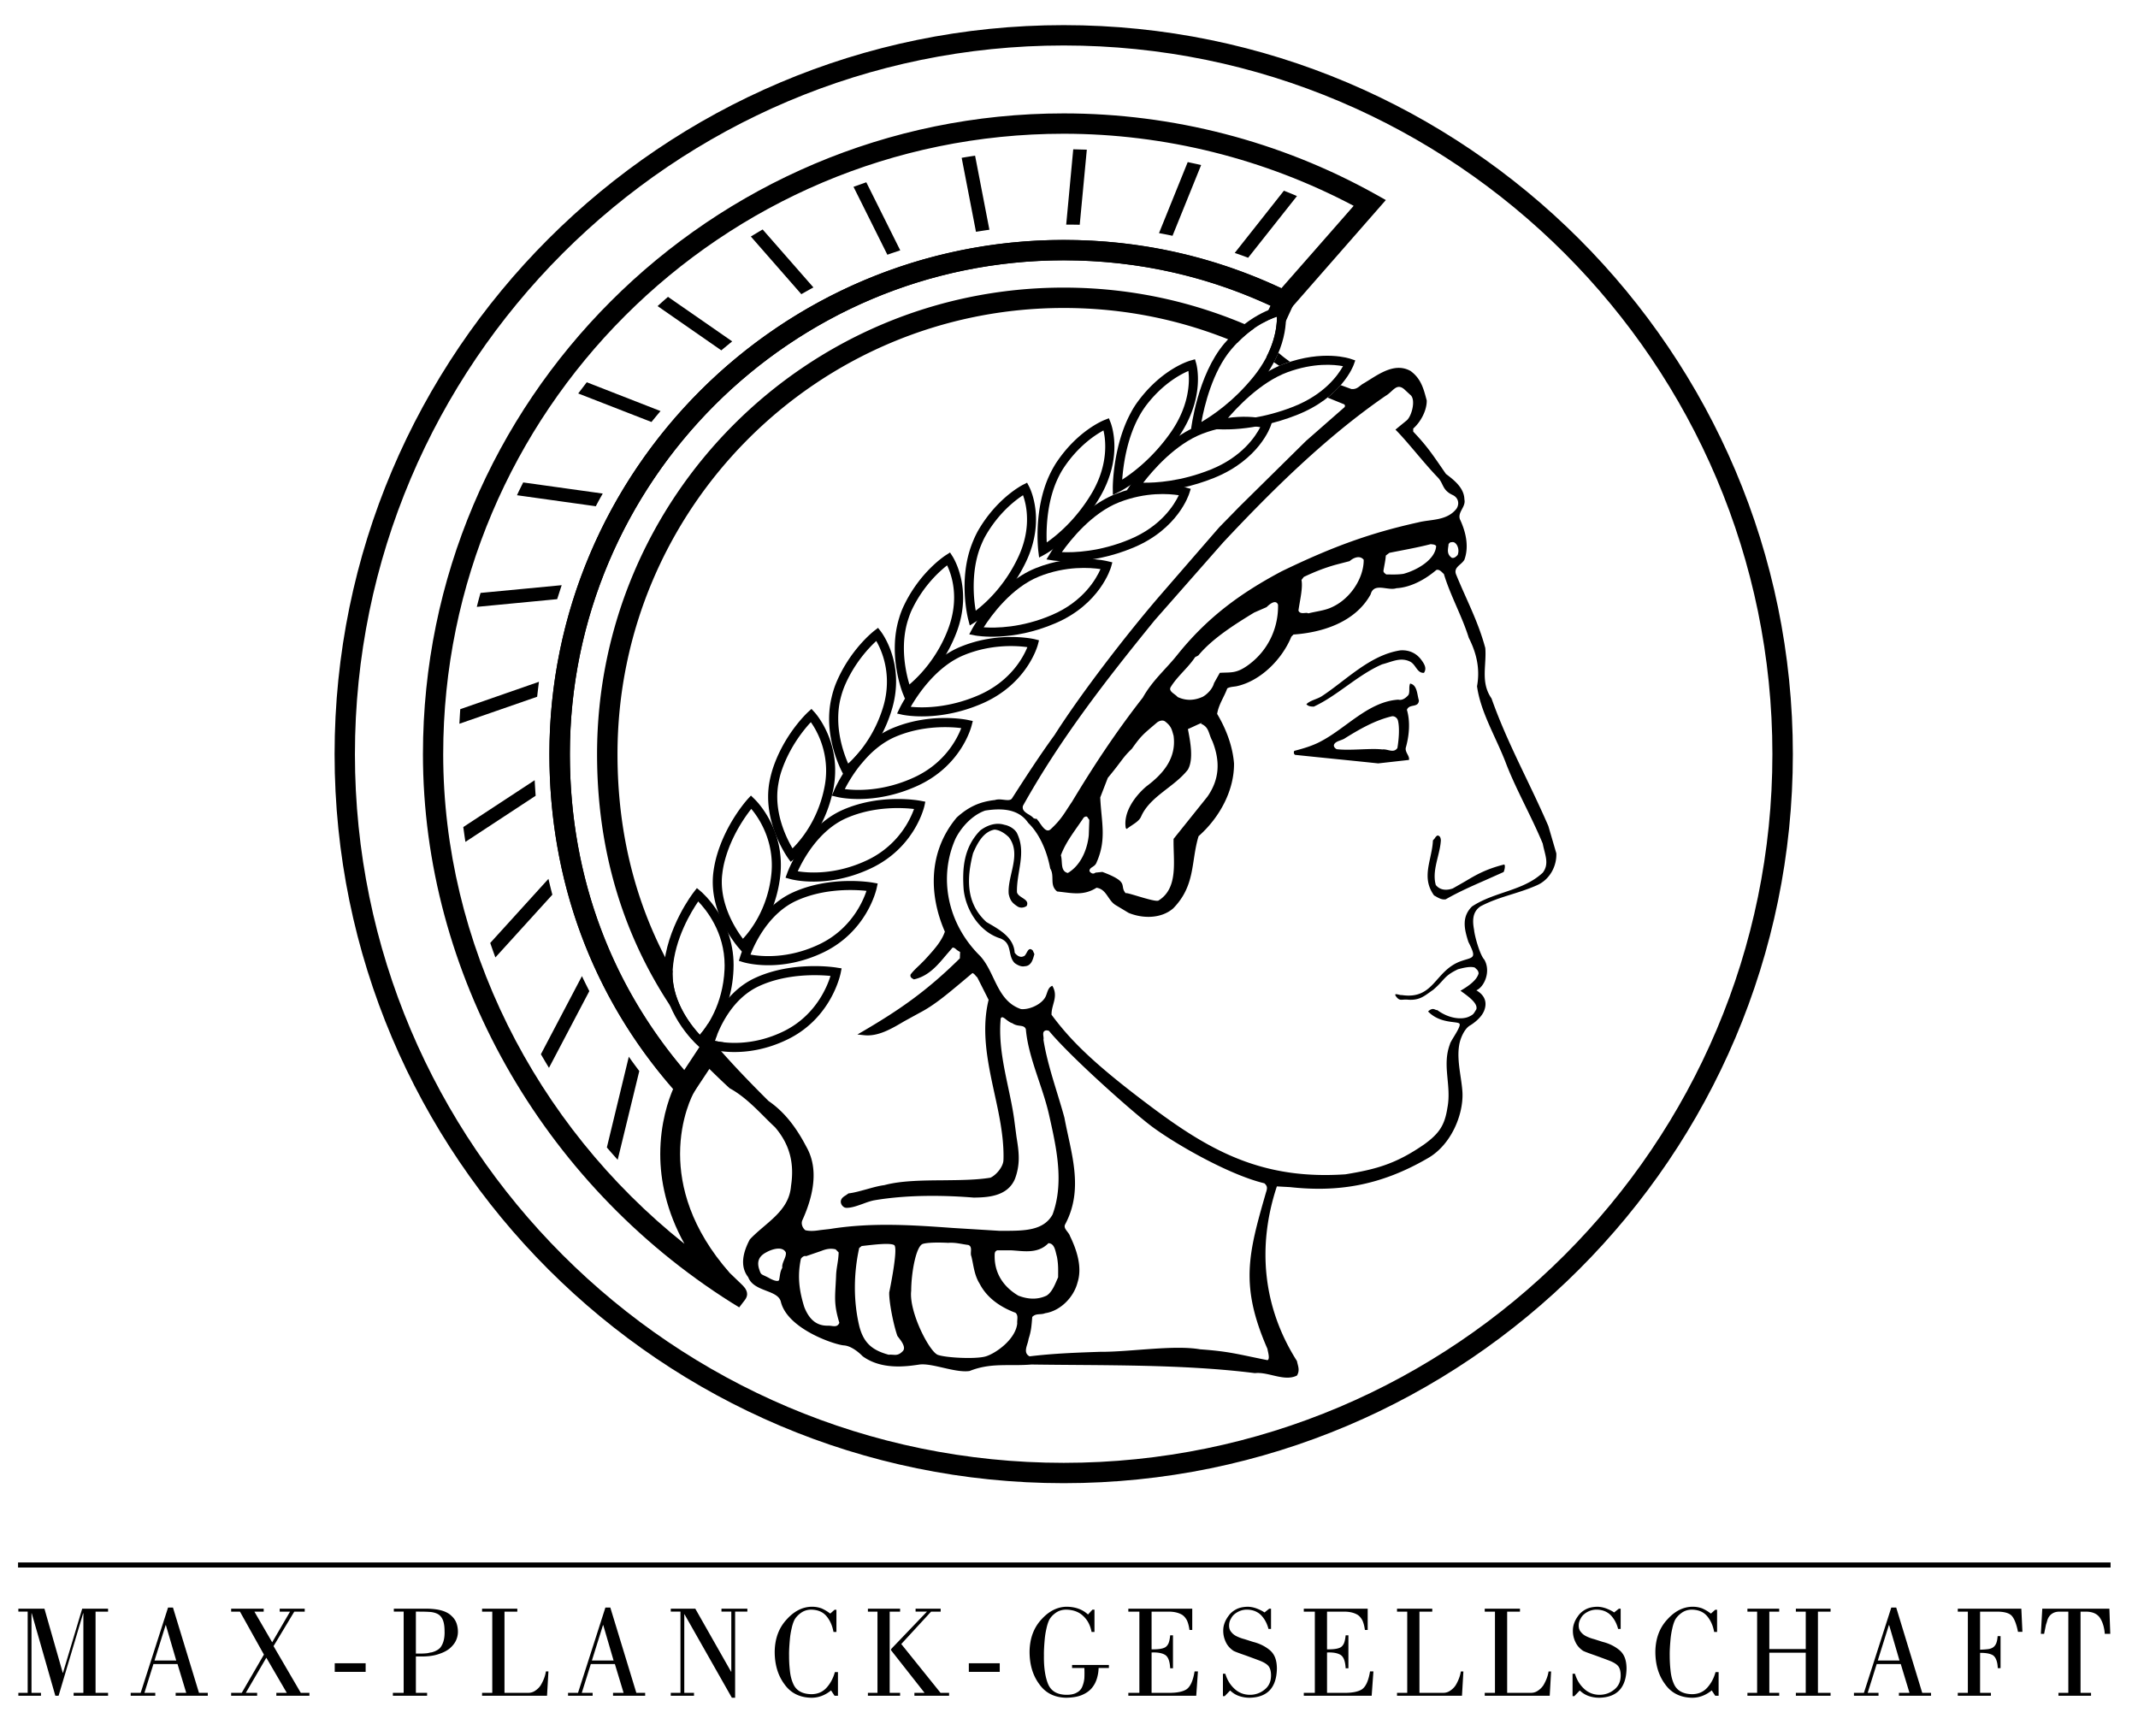 <svg xmlns="http://www.w3.org/2000/svg" width="351" height="285">
  <g fill-rule="evenodd">
    <path d="M58.27 123.815c0-64.15 52.2-116.348 116.364-116.348 64.15 0 116.344 52.199 116.344 116.348 0 64.165-52.195 116.35-116.344 116.35-64.165 0-116.365-52.185-116.365-116.35zm-3.34 0c0 66.003 53.701 119.689 119.704 119.689 66.002 0 119.703-53.686 119.703-119.689 0-66.002-53.701-119.689-119.703-119.689-66.003 0-119.704 53.687-119.704 119.69z"/>
    <path d="M253.273 143.282c-3.268 3.033-7.883 3.079-11.618 5.544-1.707 1.707-1.281 3.665-.582 5.824 1.385 2.726.858 2.451-1.065 3.094-4.51 1.5-4.464 6.437-9.896 5.618-.306.086-1.573-.554-.815.365.584.685.815.277 1.969.408 1.928.1 2.657-.703 4.012-1.622 1.928-1.632 1.693-2.245 4.088-3.384.567-.146 1.968-.552 2.756-.276.526.482.542.496.628.933-.306 1.326-2.23 2.422-2.978 2.874 1.024.747 2.922 2.002 2.6 3.05-.44.7-.411.82-1.17 1.181-1.078.527-3.223.438-5.252-1.064-.306.101-.642-.582-1.5.236 1.968 2.028 4.725 1.572 5.136 1.983.422.407-1.475 2.858-1.547 3.385-1.33 3.518.292 6.757-.411 10.418-.437 2.847-1.3 4.203-3.791 6.015-4.599 3.18-7.824 4.099-12.96 4.932-13.512.918-22.036-3.722-31.753-10.99-9.735-7.268-13.457-11.118-16.49-15.206-.045-1.677 1.18-2.948.131-4.755-.878.307-.789 1.457-1.315 2.114-.759 1.064-2.552 1.838-3.837 1.708-3.997-1.357-4.217-6.055-6.727-8.742-5.355-5.282-6.86-12.9-3.998-19.276 1.006-1.97 2.817-3.867 4.845-4.569 2.496-.393 5.443-.393 7.076 2.029 1.927 1.841 3.123 4.83 3.605 7.47.788 1.271-.175 2.731 1.14 3.782 2.29.22 4.258.788 6.462-.613 1.636.22 1.854 2.029 3.093 2.817l2.189 1.314c2.335.96 5.342.96 7.31-.747 3.696-3.777 2.892-7.672 4.163-11.849 3.53-3.12 5.865-7.587 5.82-11.952-.216-2.68-1.18-5.457-2.772-8.128.262-1.587 1.154-2.772 1.662-4.188.452-.261 1.024-.261 1.505-.347 3.924-.833 7.488-4.393 9.018-8.144l.352-.352c4.494-.305 10.082-1.897 12.665-6.592.54-2.029 2.816-.527 4.231-1.01 2.38-.13 4.755-1.46 6.553-2.991.522-.175.92.395 1.24.658 1.05 3.514 2.977 6.902 4.087 10.478 1.356 2.671 1.852 5.222 1.356 7.953.569 4.174 2.963 8.099 4.625 12.316 1.666 4.45 4.263 8.929 6.16 13.512.347 1.839 1.135 3.3 0 4.786zm.92-7.676c-3.169-7.311-6.728-13.584-9.325-20.939-1.852-2.642-.788-5.443-1.024-8.275-1.18-4.393-3.034-7.778-4.785-12.055-.497-1.226.874-1.573 1.356-2.451.788-2.159.236-4.58-.743-6.653-.392-1.185 1.02-2.014.743-3.24-.041-1.897-1.707-3.182-3.033-4.187-1.988-2.862-2.907-4.363-5.372-6.948v-.497c1.24-1.094 2.249-2.989 2.22-4.61-.498-1.838-.89-3.56-2.658-4.846-2.817-1.575-5.674.89-7.908 2.16-.627.437-.933.879-1.812.804-.567-.206-1.15-.422-1.763-.642a16.276 16.276 0 0 1-2.145 2.043l2.728 1.11c.089.074.13.13.13.234 0 .04-.03.131-.03.202-.186.16-6.33 5.547-6.33 5.547-.016.012-11.063 10.913-11.063 10.913 0 .014-3.153 3.228-3.153 3.228-.025.014-9.833 11.322-9.833 11.322-5.136 5.955-12.727 15.716-17.277 22.866-2.38 3.268-4.745 6.904-6.949 10.348-.231.378-.683.347-1.4.262-.481-.06-.99-.101-1.43.044h.014l-.1.027c.03-.011.059-.011.086-.027-2.497.277-4.32 1.11-6.258 2.858-2.51 2.978-3.781 6.568-3.781 10.45 0 2.671.598 5.486 1.823 8.303-.511 1.518-1.692 2.848-2.756 4.028l-.6.657-.757.758c-.482.453-1.054.991-1.446 1.502l-.044.046-.03.07c-.042.161-.071.467.426.702l.115.072.132-.027c2.32-.556 3.78-2.308 5.195-4 0 0 .89-1.02 1.02-1.182.22-.03.397.086.687.352.161.131.348.247.554.347v.12s-.03.758-.03.933c-5.499 5.43-9.982 8.492-15.847 11.937l-.979.567 1.14.12c2.279.232 4.453-1.054 6.553-2.294l2.524-1.386c2.32-1.195 4.479-3.018 6.582-4.77 0 0 1.88-1.577 2.084-1.752.207.045.423.29.584.497 0 0 .134.13.22.22.03.057 1.752 3.47 1.854 3.675-.393 1.607-.554 3.225-.554 4.846 0 3.516.758 7.034 1.502 10.464.743 3.384 1.501 6.87 1.501 10.3 0 .234 0 .452-.014.672 0 1.065-1.15 2.465-2.129 2.917-2.19.366-4.861.397-7.662.426-3.455.026-7.03.055-9.777.8-.873.104-1.897.395-2.887.672-.964.26-1.972.556-2.907.673l-.086.014-.116.086-.336.236c-.306.186-.702.436-.788.888 0 .045-.015.086-.015.131 0 .248.115.557.321.743a.833.833 0 0 0 .673.281c.828 0 1.763-.352 2.667-.672.628-.236 1.285-.467 1.883-.572 5.738-.976 12.01-.785 16.273-.437 2.1-.03 5.543-.1 6.784-3.092a9.584 9.584 0 0 0 .613-3.416c0-1.194-.188-2.334-.377-3.514l-.381-2.907c-.248-1.764-.629-3.53-.992-5.253-.642-3.019-1.299-6.142-1.299-9.309 0-.642.03-1.286.087-1.928.059-.087.13-.175.22-.187.175-.03.497.232.758.438.29.216.597.452.933.538.381.275.804.366 1.196.41.556.071.849.146 1.024.569.231 2.771 1.196 5.647 2.129 8.434.642 1.91 1.3 3.882 1.722 5.82.759 3.375 1.517 6.803 1.517 10.189 0 2.013-.261 4.011-.976 5.97-1.46 2.68-4.683 2.68-7.777 2.696h-.934l-7.62-.467c-6.524-.468-13.277-.95-20.197.16.046 0-1.546.176-1.546.176-.858.131-1.661.235-2.526.03-.32-.262-.581-.702-.581-1.184 0-.147.03-.292.089-.438 1.24-2.726 1.853-5.193 1.853-7.381 0-1.768-.41-3.343-1.214-4.744-1.793-3.43-3.763-5.806-6.187-7.472-2.978-2.962-5.513-5.604-7.777-8.17-1.311-.16-2.115-.426-2.22-.453l-.29-.104-1.312 1.636c1.707 1.618 3.299 3.255 5.223 5.007 2.947 1.587 5.327 4.449 7.44 6.392 2.556 2.973 3.17 6.14 2.627 9.671-.332 4.177-4.158 5.984-6.753 8.742-1.065 1.983-1.723 4.363-.277 6.2.933 2.47 4.887 2.03 5.368 4.057 1.094 4.47 8.843 7.05 10.362 7.152 1.503.104 3.064 1.781 3.064 1.781 3.078 2.248 7.12 1.692 9.25 1.371 2.117-.321 5.913 1.401 8.305 1.05 3.545-1.417 6.466-.759 10.157-1.065 11.614.175 24.809-.086 36.684 1.416 2.204-.261 4.83 1.446 6.903.395.538-.892.132-1.636 0-2.379-5.677-8.931-6.521-18.955-3.298-28.674l2.13.115c7.721.847 14.726-.16 22.548-4.684 3.908-2.16 5.966-7.193 5.79-10.857-.13-2.365-.949-5.166-.552-7.674.145-1.123.874-2.83 1.852-3.357.393-.232 1.839-1.212 2.29-2.467.745-2.027-.844-2.991-1.311-3.268 1.255-.511 2.45-3.049 1.312-5.035-.73-.774-1.592-3.867-1.678-4.871-.277-1.462-.32-2.948 1.05-3.882 3.078-1.622 5.984-2.017 9.194-3.43 2.204-.923 3.343-3.213 3.254-5.271l-1.312-4.493zm-125.759 72.525c-.397.717-.352 1.183-.528 2.027-.22.397-1.315-.13-1.662-.347-1.36-.731-1.27-.35-1.666-1.621-.216-.849-.202-1.838 1.214-2.581.874-.497 2.642-1.094 3.21 0 .175.743-.7 1.691-.568 2.522zm7.497 9.515c-1.808.044-3.064-.949-3.892-3.064-.849-2.715-1.14-5.092-.557-7.894.19-.336.582-.57.847-.452l2.51-.863c.845-.336 1.548-.452 2.348-.26l.496.507c-.03 1.46-.392 2.54-.422 3.896-.147 3.404-.437 4.423.538 7.662-.363.863-1.091.452-1.868.468zM239.305 91.113c-.246.262-.552.568-.96.466-.933-.656-.586-1.486-.527-2.274.191-.19.22-.291.527-.291.438-.09.683.246.844.481.277.509.322 1.092.116 1.618zm-71.37 41.193c6.156-11.045 13.628-20.632 21.64-30.483l11.223-12.754c7.994-8.535 16.84-17.292 26.647-24.06 1.24-.704 1.777-2.16 3.048-1.14l1.154 1.065c.774.876.102 3.373-.688 4.072-.642.526-1.255 1.023-1.866 1.53 1.911 1.898 4.683 5.504 6.943 7.838.995 1.02.688 2.088 2.47 2.903.89.426 1.15 1.4.613 2.233-1.577 2.03-4.204 1.723-6.276 2.25-7.707 1.706-13.923 3.908-22.444 8.039-6.814 3.62-12.257 7.617-17.203 13.818-1.884 2.336-4.001 4.102-5.578 6.903-4.493 5.765-8.054 11.178-11.63 17.118-1.27 1.868-1.676 2.802-3.474 4.479-.858.833-1.632-.89-2.174-1.487-.055-.059-.1-.15-.146-.206-.175.031-.361-.014-.552-.13-.483-.628-1.983-.893-1.707-1.988zm67.84-42.654c-.116 2.133-2.962 3.897-5.342 4.554-1.004.16-1.939.104-2.843.104-.235-.16-.497-.366-.467-.6.16-1.005.322-1.604.393-2.507l.583-.441c2.102-.422 4.669-.874 6.787-1.427.306.056.699.026.89.317zm-22.108 5.563l.382-.497c1.732-.819 3.325-1.461 5.237-2l2.29-.596c.612-.557 1.677-1.009 2.305-.22.03 2.962-2.185 6.536-5.47 7.893-1.037.452-2.408.598-3.634.908-.306-.265-1.3.291-1.607-.456.191-1.487.759-3.706.497-5.032zm-23.478 52.636c-.613.348-5.94-1.681-5.314-1.125-1.269-1.355.804-1.811-3.895-3.575l-1.14.116c-.145.131-.553.352-.975-.231-.044-.718.89-.616 1.18-1.492 1.678-3.78.744-6.712.584-10.623l1.24-3.21c2.364-2.831 2.35-3.238 3.955-4.784 1.593-2.25 1.929-2.426 4.072-4.263.352-.306.992-.538 1.416-.19 1.006.788 1.065 1.314 1.357 2.32.497 3.735-1.767 6.305-4.494 8.334-1.929 1.662-3.78 4.263-3.359 6.814l.161.16c.893-.729 2.002-1.165 2.38-2.089 1.475-3.294 5.442-4.799 7.662-7.658.978-1.721.377-4.683 0-6.667 0 .055 2.917-1.39 2.129-.878 1.386.583 1.21 1.576 1.882 2.846 1.316 3.299 1.196 6.287-.817 9.15l-5.544 6.918c-.086 3.514.874 8.053-2.48 10.127zm7.31-33.476c-1.33.613-2.7.744-4.173.056-.381-.497-1.591-.919-1.11-1.661 1.066-1.738 2.873-3.169 3.983-4.876l.527-.277c2.245-2.712 5.808-5.005 9.179-7.05l2.029-.887c.451-.438 1.486-1.357 1.882-.408.086 3.545-1.416 7.34-4.8 9.848-2.044 1.519-2.933 1.228-4.76 1.344l-.95 1.693c-.215.844-.96 1.707-1.807 2.218zm-18.664 20.24l-.089 2.51c-.231 2.29-1.282 4.932-3.44 6.201-1.285-.305-.82-1.852-1.14-2.905.833-2.275 2.42-4.173 3.75-6.202.19-.13.363-.217.554-.13l.365.526zm-30.629 87.218c-.892.92-1.4.497-2.308.586-2.597-.717-4.113-1.827-4.842-4.76-.964-4.085-.923-8.58 0-12.767l.407-.322c1.823-.202 4.57-.568 5.327-.161.744.412-.803 7.764-.803 7.764-.06 1.46.658 5.196 1.327 7.123.134.292 1.635 1.78.892 2.537zm18.795-4.539c-.277 2.63-3.575 4.935-5.196 5.402-1.618.468-6.433.232-7.82-.25-1.4-.483-4.789-7.09-4.392-10.52 0-2.846.772-7.34 1.909-7.706 1.14-.35 4.145-.173 4.145-.173 1.256-.09 2.22.216 3.325.348.774.306.236 1.285.497 1.852.366 1.462.452 3.053 1.36 4.51 1.267 2.454 3.586 3.911 5.895 4.774.508.481.217 1.125.277 1.763zm-3.707-11.102c0-.528.031-.744.422-.92h2.175c1.943.072 4.423.699 6.232-1.168 1.033.044 1.124 1.27 1.4 2.234.246 1.325.191 2.174.191 3.368-.438.95-.919 2.395-1.897 3.008-1.562.728-3.14.583-4.641 0-2.264-1.341-3.911-3.489-3.882-6.522zm44.538-10.39c-2.906 10.084-4.292 15.275.247 25.653.044.393.481 1.693 0 1.854-5.02-1.01-6.348-1.446-11.062-1.782-4.348-.758-11.588.452-16.414.411-3.781.13-7.622.261-11.573.743-1.185-.613-.262-1.943-.177-2.817.438-1.356.483-2.059.613-3.65.613-.654 1.37-.306 2.115-.613 2.54-.39 4.699-2.64 5.311-5.016.804-2.495-.07-5.271-1.225-7.647-.216-.702-1.18-1.24-.788-1.943 3.123-5.85.92-11.79-.13-17.494-1.095-4.058-2.773-8.54-3.445-12.813.146-.438-.422-1.461.542-1.532l.35.07c3.341 4.057 12.915 12.623 16.502 15.41 3.579 2.788 12.843 8.19 18.869 9.631.571.482.482.878.265 1.535z"/>
    <path d="M233.25 108.215c.612.803 1.023 1.506.526 2.249-1.14.086-1.314-1.356-2.274-1.839-1.592-.787-3.008.042-4.584.438-3.997 1.723-7.34 5.15-11.222 6.944-.482 0-.919-.044-1.225-.391.657-.658 1.721-.79 2.554-1.33 3.999-2.626 7.88-6.755 12.885-7.513 1.326-.09 2.51.393 3.34 1.442zm-.305 6.788c-.307-.978-.262-2.555-1.442-2.776-.265.616 0 1.285-.265 1.857-.362.436-.979.96-1.678.785-4.844.31-8.45 4.568-12.577 6.772-1.416.789-2.993 1.24-4.494 1.633-.131.22-.09.527.13.657 4.58.483 9.104.919 13.643 1.4l5.05-.567c.146-.657-.657-1.226-.526-1.984.583-2.057.758-4.306.19-6.245.393-1.05 1.884-.265 1.969-1.532zm-3.53 7.804c-.627.922-1.607.12-2.465.236-1.984-.236-5.328.231-7.517-.046-.336-.19-.568-.523-.38-.83.336-.556 1.255-.586 1.825-1.008 2.392-1.487 4.902-2.917 7.633-3.56.497-.074.904.337.99.687.32 1.266.12 3.295-.086 4.52zm6.1 14.872c.145-.236.336-.497.552-.513.277.106.438.236.483.774-.045.848-.247 1.736-.483 2.687-.261 1.064-.538 2.173-.538 3.253 0 .467.056.949.188 1.416.627.788 1.62.978 2.79.567l2.013-1.15c1.722-1.024 3.34-1.998 6.378-2.772.055-.015.07.012.084.026.061.045.075.16.075.306 0 .251-.075.613-.205.894-.115.055-2.902 1.296-2.902 1.296-2.189.963-4.468 1.957-6.598 3.182-.627.116-1.21-.22-1.767-.556l-.145-.07c-.803-1.11-1.065-2.175-1.065-3.255 0-.964.205-1.927.422-2.917.191-.92.411-1.868.452-2.877.075-.071.266-.291.266-.291zm-68.559-.904c1.592 3.253-.084 6.331 0 9.715.263.965 2.16 1.096 1.592 2.25-.437.306-1.065.392-1.547.045-.873-.572-1.184-1.008-1.4-2.03-.236-2.975 2.145-6.466.045-9.283-.613-.61-1.506-1.224-2.38-1.269-1.898.352-2.861 2.38-3.519 3.87-1.005 3.952-1.282 8.14 2.204 11.308 2.029 1.18 4.483 2.466 4.628 5.021.293.437.904.859 1.4.613.614-.045.7-1.811 1.574-.964l.265.598c-.22.713-.436 1.942-1.576 1.983-.569.131-1.195-.175-1.663-.523-1.24-1.27-.28-3.212-2.35-4.042-3.429-1.065-5.678-4.67-6.028-8.058-.218-3.253-.072-6.814 2.73-9.672 1.109-.833 2.552-1.375 3.968-.922.788.135 1.707.687 2.057 1.36zm-43.004 23.785c-6.258 2.903-8.17 10.374-8.257 10.68l-.161.672.64.22c.25.072 6.058 1.984 13.165-1.505 7.15-3.5 8.62-10.593 8.681-10.9l.146-.744-.759-.116c-.292-.059-7.295-1.153-13.455 1.693zm.627 1.356c4.569-2.13 9.794-1.882 11.764-1.692-.556 1.807-2.465 6.522-7.663 9.078-5.207 2.55-9.69 1.938-11.322 1.59.613-1.81 2.627-6.843 7.22-8.976zm5.618-15.41c-6.272 2.832-8.592 10.217-8.682 10.539l-.216.699.699.22c.245.07 6.04 1.807 13.16-1.592 7.18-3.445 8.712-10.288 8.771-10.579l.161-.744-.758-.134c-.277-.057-6.96-1.196-13.135 1.59zm.613 1.345c4.555-2.058 9.53-1.797 11.442-1.592-.597 1.779-2.54 6.287-7.732 8.768-5.168 2.47-9.62 2.002-11.312 1.696.717-1.853 3.007-6.803 7.602-8.872zm7.546-14.887c-6.291 2.76-9.017 10.083-9.12 10.39l-.279.746.774.218c.25.074 6.029 1.62 13.15-1.709 7.22-3.353 8.797-9.951 8.872-10.242l.16-.744-.743-.145c-.266-.046-6.613-1.242-12.814 1.486zm.583 1.36c4.554-2.002 9.268-1.723 11.12-1.505a14.992 14.992 0 0 1-7.792 8.45c-5.12 2.395-9.529 2.057-11.296 1.778.848-1.868 3.402-6.71 7.968-8.723zm7.501-14.74c-6.29 2.7-9.414 9.935-9.53 10.242l-.351.803.848.206c.246.06 6.011 1.446 13.161-1.797 7.255-3.28 8.873-9.645 8.947-9.922l.191-.744-.758-.16c-.252-.06-6.262-1.286-12.508 1.372zm.583 1.37c4.523-1.924 9.004-1.633 10.785-1.416-.642 1.68-2.67 5.809-7.853 8.144-5.061 2.304-9.44 2.103-11.262 1.868.975-1.913 3.776-6.654 8.33-8.596zm10.624-14.753c-6.305 2.627-9.82 9.792-9.966 10.098l-.408.847.919.207c.231.04 5.98 1.25 13.162-1.898 7.265-3.214 8.961-9.34 9.032-9.605l.19-.727-.742-.191c-.236-.042-5.91-1.327-12.187 1.27zm.568 1.371c4.51-1.868 8.727-1.561 10.45-1.325-.67 1.647-2.728 5.558-7.91 7.848-5.05 2.219-9.368 2.134-11.236 1.943 1.124-1.943 4.157-6.582 8.696-8.466z"/>
    <path d="M170.009 93.288c-6.321 2.554-10.248 9.66-10.408 9.967l-.478.888.99.19c.25.046 5.985 1.08 13.164-2.013 7.311-3.123 9.06-9.003 9.134-9.25l.206-.746-.747-.176c-.217-.056-5.574-1.402-11.861 1.14zm.553 1.37c4.463-1.792 8.45-1.472 10.112-1.225-.698 1.592-2.816 5.327-7.983 7.531-4.99 2.144-9.264 2.16-11.192 2.028 1.255-1.973 4.538-6.492 9.063-8.333z"/>
    <path d="M183.199 81.09c-6.331 2.465-10.653 9.51-10.83 9.817l-.567.935 1.08.175c.25.03 5.97.904 13.165-2.1 7.336-3.052 9.134-8.697 9.204-8.931l.236-.729-.729-.206c-.206-.055-5.24-1.446-11.559 1.04zm.538 1.371c4.424-1.722 8.19-1.4 9.792-1.155-.743 1.548-2.888 5.093-8.054 7.24-4.916 2.055-9.163 2.19-11.147 2.1 1.415-2 4.916-6.421 9.409-8.185z"/>
    <path d="M196.917 69.823c-6.35 2.406-11.06 9.384-11.251 9.676l-.674 1.004 1.2.147c.232.03 5.936.717 13.16-2.204 7.357-2.974 9.225-8.376 9.295-8.607l.236-.704-.717-.231c-.188-.06-4.887-1.505-11.249.92zm.523 1.371c4.394-1.662 7.923-1.326 9.46-1.064-.774 1.502-2.978 4.875-8.1 6.945-4.89 1.972-9.078 2.204-11.107 2.173 1.562-2.028 5.268-6.347 9.747-8.054z"/>
    <path d="M210.851 59.725c-6.362 2.35-11.453 9.265-11.674 9.556l-.773 1.04 1.3.13c.232.03 5.924.538 13.16-2.305 7.4-2.906 9.31-8.058 9.384-8.274l.247-.703-.699-.232c-.175-.075-4.553-1.561-10.945.788zm.511 1.387c4.349-1.592 7.663-1.271 9.12-.994-.804 1.445-3.034 4.64-8.156 6.653-4.83 1.897-8.96 2.22-11.046 2.235 1.707-2.045 5.63-6.247 10.082-7.894zm-97.419 85.294c-.19.231-4.538 5.879-4.99 12.679-.453 6.932 5.207 12.214 5.457 12.436l.497.466.509-.466c.19-.16 4.669-4.378 5.005-12.318.367-7.997-5.192-12.713-5.428-12.913l-.583-.483-.467.599zm-3.534 13.451c0-.216.015-.436.03-.668.321-5.095 3.079-9.575 4.189-11.192 1.285 1.326 4.336 5.032 4.336 10.505 0 .205 0 .422-.014.642-.266 5.838-2.949 9.485-4.058 10.755-1.256-1.342-4.483-5.253-4.483-10.042z"/>
    <path d="M122.77 131.171c-.145.161-3.69 4.072-5.196 9.676a18.444 18.444 0 0 0-.467 2.42c-.813 6.714 4.03 12.216 4.248 12.448l.466.542.558-.468c.202-.16 4.77-4.13 5.704-11.85.933-7.792-4.042-12.607-4.262-12.797l-.538-.527-.513.556zm-4.272 13.613c0-.437.025-.875.084-1.326a14.89 14.89 0 0 1 .423-2.22c1.08-4.027 3.329-7.164 4.334-8.435 1.068 1.256 3.373 4.554 3.373 9.254 0 .538-.03 1.124-.104 1.707-.67 5.618-3.47 9.104-4.64 10.36-1.05-1.387-3.47-5.033-3.47-9.34z"/>
    <path d="M132.678 116.885c-.161.146-3.882 3.602-5.764 9.18a18.048 18.048 0 0 0-.599 2.346c-1.164 6.496 2.878 12.2 3.037 12.45l.454.624.611-.478c.19-.16 4.876-3.896 6.378-11.382 1.516-7.576-2.887-12.493-3.078-12.699l-.497-.538-.542.497zm-5.076 13.92c0-.699.059-1.431.189-2.144.131-.788.306-1.476.524-2.118 1.344-3.968 3.725-6.83 4.803-7.98.844 1.18 2.508 4.042 2.508 7.969 0 .89-.086 1.822-.293 2.812-1.078 5.387-3.966 8.7-5.22 9.941-.835-1.402-2.511-4.7-2.511-8.48z"/>
    <path d="M143.564 103.53c-.173.131-4.054 3.153-6.333 8.686a15.072 15.072 0 0 0-.697 2.245c-1.537 6.276 1.661 12.2 1.807 12.448l.392.728.688-.493c.205-.135 4.976-3.65 7.064-10.886 2.1-7.356-1.723-12.39-1.882-12.597l-.452-.583-.587.452zm-5.952 14.435c0-1.023.102-2.103.348-3.152.19-.788.41-1.462.642-2.043 1.607-3.882 4.103-6.478 5.257-7.532.628 1.08 1.748 3.46 1.748 6.656a14.22 14.22 0 0 1-.552 3.953c-1.491 5.151-4.465 8.304-5.81 9.515-.582-1.327-1.633-4.158-1.633-7.397z"/>
    <path d="M155.357 91.098c-.175.105-4.217 2.685-6.888 8.174a13.322 13.322 0 0 0-.848 2.174c-1.883 6.056.496 12.17.612 12.432l.337.833.758-.497c.205-.145 5.065-3.414 7.722-10.419 2.697-7.138-.542-12.26-.687-12.477l-.393-.613-.613.393zm-6.963 15.294c0-1.446.176-2.992.642-4.508.252-.79.483-1.417.758-1.959 1.868-3.836 4.499-6.171 5.695-7.104.451.933 1.15 2.787 1.15 5.281 0 1.517-.262 3.255-.975 5.153-1.853 4.919-4.935 7.908-6.362 9.122-.366-1.214-.908-3.418-.908-5.985z"/>
    <path d="M167.98 79.57c-.175.09-4.363 2.22-7.47 7.662a17.631 17.631 0 0 0-.95 2.088c-2.249 5.834-.673 12.142-.598 12.403l.247.963.849-.527c.2-.116 5.162-3.167 8.39-9.937 3.283-6.903.628-12.11.507-12.33l-.336-.644-.64.322zm-8.129 16.724c0-1.957.248-4.261 1.08-6.451.307-.758.568-1.356.874-1.882 2.144-3.752 4.876-5.836 6.145-6.655.277.774.658 2.12.658 3.972 0 1.748-.351 3.907-1.505 6.317-2.23 4.699-5.4 7.516-6.916 8.666a23.138 23.138 0 0 1-.336-3.967z"/>
    <path d="M181.376 68.934c-.19.072-4.508 1.763-8.042 7.15a18.107 18.107 0 0 0-1.08 1.999c-2.581 5.618-1.823 12.111-1.793 12.373l.131 1.08.963-.524c.217-.116 5.252-2.917 9.049-9.454 3.881-6.687 1.807-11.985 1.718-12.202l-.277-.688-.669.266zm-9.558 18.97c0-2.306.29-5.97 1.781-9.208.332-.718.654-1.3.975-1.798 2.424-3.69 5.267-5.513 6.582-6.23.145.601.292 1.475.292 2.641 0 1.942-.437 4.583-2.115 7.5-2.615 4.483-5.87 7.125-7.486 8.246a23.9 23.9 0 0 1-.03-1.15z"/>
    <path d="M195.487 59.184c-.19.044-4.641 1.315-8.611 6.642a14.029 14.029 0 0 0-1.196 1.88c-2.947 5.401-2.992 12.084-2.992 12.376l.015 1.18 1.05-.523c.235-.116 5.372-2.701 9.735-9.003 4.434-6.437 2.962-11.82 2.903-12.04l-.207-.714-.697.202zm-8.507 9.239c.347-.658.713-1.21 1.08-1.723 2.712-3.62 5.675-5.211 7.046-5.795.03.352.075.76.075 1.3 0 1.985-.483 5.167-2.919 8.698-2.962 4.263-6.305 6.742-8.028 7.838.161-2.175.717-6.628 2.746-10.318z"/>
    <path d="M210.18 50.296c-.189.03-4.742.878-9.18 6.101-4.39 5.212-5.429 13.792-5.47 14.155l-.145 1.284 1.18-.526c.22-.1 5.459-2.451 10.375-8.537 5.021-6.185 4.131-11.658 4.102-11.878l-.131-.729-.732.13zm-8.04 7.065c3.007-3.545 6.07-4.905 7.486-5.372.015.03.015.045.015.09 0 1.722-.451 5.573-3.851 9.775-3.299 4.072-6.76 6.378-8.552 7.427.482-2.64 1.824-8.285 4.902-11.92z"/>
    <path d="M69.436 123.815c0 35.856 19.392 70.336 50.62 90.024l1.3.802.933-1.213c.26-.337.365-.669.365-.964 0-.774-.656-1.37-1.023-1.718l-1.808-1.737c-6.45-7.311-8.173-14.245-8.173-19.572 0-5.895 2.118-9.833 2.293-10.128l.569-1.049-.79-.89c-13.205-14.721-20.164-33.229-20.164-53.555 0-44.713 36.364-81.075 81.076-81.075 12.432 0 24.353 2.726 35.444 8.128l1.155.568 16.283-18.593-1.793-1.005c-15.544-8.652-33.214-13.22-51.089-13.22-58.02 0-105.198 47.192-105.198 105.197zm3.325 0c0-56.166 45.706-101.858 101.873-101.858 16.605 0 33.024 4.118 47.6 11.835-2.144 2.44-10.565 12.07-11.88 13.542-11.206-5.252-23.213-7.938-35.72-7.938-46.55 0-84.435 37.87-84.435 84.42 0 20.765 7.035 39.72 20.33 54.926-.774 1.766-2.134 5.633-2.134 10.754 0 4.233.979 9.31 3.972 14.712-24.648-19.628-39.606-49.487-39.606-80.393z"/>
    <path d="M211.538 47.876c-11.558-5.633-23.961-8.48-36.905-8.48-46.55 0-84.435 37.87-84.435 84.42 0 21.144 7.27 40.45 21.029 55.788l1.446 1.603 6.421-9.686-.336-.397c-.583-.07-1.05-.16-1.4-.231.084-.266.216-.613.36-.994-.492-.597-1.003-1.21-1.486-1.823a14.26 14.26 0 0 1-1.341 1.823c-1.255-1.342-4.483-5.253-4.483-10.042 0-.145.016-.306.016-.452-5.997-10.564-9.048-22.485-9.048-35.59 0-40.39 32.862-73.253 73.257-73.253 9.906 0 19.467 1.938 28.47 5.75a18.012 18.012 0 0 1 2.802-2.41c-9.851-4.41-20.356-6.684-31.272-6.684-42.247 0-76.612 34.365-76.612 76.597 0 18.313 5.72 34.41 16.91 47.922-.637.979-1.56 2.365-2.594 3.94-12.257-14.445-18.78-32.294-18.78-51.862 0-44.713 36.364-81.075 81.076-81.075 11.879 0 23.273 2.524 33.943 7.456-.453.963-.878 1.913-1.33 2.862.993-.558 1.811-.894 2.38-1.069.015.03.015.045.015.09 0 1.254-.248 3.635-1.693 6.463l.377.19 4.684-10.157-1.47-.699zm-.758-16.565l-8.073 10.219c.747.245 1.475.506 2.204.787l8.013-10.127a53.194 53.194 0 0 0-2.144-.879zm-15.79-4.698l-4.714 11.662c.746.132 1.49.277 2.218.438l4.7-11.619c-.744-.172-1.476-.322-2.204-.481zm-18.794-2.1l-1.155 12.362c.743 0 1.49.01 2.22.025l1.164-12.328c-.742-.015-1.486-.045-2.23-.059zm-18.316 1.401l2.348 12.14c.733-.115 1.462-.235 2.204-.335l-2.349-12.157c-.743.105-1.471.22-2.204.352z"/>
    <path d="M140.123 30.67l5.558 11.15c.7-.25 1.403-.481 2.116-.717l-5.575-11.177c-.697.25-1.4.496-2.1.743zm-16.856 8.159l8.29 9.47a90.903 90.903 0 0 1 1.983-1.11l-8.333-9.515c-.653.38-1.297.773-1.94 1.155zM107.96 50.255l10.463 7.266c.582-.497 1.18-.978 1.782-1.476l-10.539-7.31c-.567.497-1.15 1.01-1.707 1.52zM94.928 64.598l12.026 4.683c.493-.613.99-1.21 1.486-1.793l-12.11-4.729-1.402 1.839zM84.876 81.306l12.94 1.809c.367-.713.747-1.4 1.14-2.084l-13.061-1.824c-.35.699-.702 1.402-1.02 2.1zM78.28 99.634l13.19-1.266c.25-.762.496-1.536.743-2.294l-13.322 1.27c-.22.758-.421 1.517-.612 2.29zm-2.863 19.19l12.768-4.434c.09-.818.19-1.636.293-2.453l-12.915 4.492c-.057.79-.1 1.593-.146 2.395zm.994 19.393l11.528-7.572a133.59 133.59 0 0 1-.16-2.552l-11.72 7.688c.116.818.22 1.62.352 2.436zm4.917 18.973l9.354-10.303c-.232-.862-.438-1.736-.643-2.6l-9.556 10.524c.276.803.552 1.591.845 2.379zm8.8 18.122l6.623-12.593c-.406-.817-.828-1.632-1.21-2.465l-6.743 12.829c.438.742.878 1.5 1.33 2.23zm11.278 15.103l3.548-14.576a79.118 79.118 0 0 1-1.72-2.35l-3.605 14.899c.581.686 1.18 1.355 1.777 2.027zM209.13 59.475c.306.19.612.397.903.602.28-.12.542-.25.819-.352.32-.116.642-.22.964-.32a17.66 17.66 0 0 1-1.943-1.505c-.202.51-.467 1.037-.744 1.575zm128.81 218.929h5.349v-.479h-1.721v-13.33h.911c1.06.011 1.82.352 2.28 1.025.444.688.71 1.561.79 2.614h.9l-.144-4.123h-11.021l-.228 4.123h.536c.105-.543.208-1.041.3-1.497a9.87 9.87 0 0 0 .194-.616 2.33 2.33 0 0 1 .2-.524c.183-.327.426-.574.73-.741.29-.174.668-.262 1.14-.262h1.405v13.331h-1.622v.479zm-16.525 0h5.44v-.479h-1.781v-6.56h.143c.901 0 1.563.137 1.991.406.237.175.415.433.536.775.13.327.21.771.236 1.33h.456v-5.266h-.478c-.038.532-.126.939-.251 1.228-.138.299-.323.52-.559.66-.235.145-.52.232-.851.262-.342.042-.753.069-1.223.084v-6.25h2.75c1.197 0 2.01.224 2.435.669.434.471.78 1.348 1.041 2.644h.726l-.178-3.796h-10.433v.483h1.653v13.331h-1.653v.479zm-17.05 0h4.035v-.479h-1.778l1.478-4.721h3.954l1.43 4.721h-1.737v.479h5.277v-.479h-1.448l-4.27-14h-.809l-4.494 14h-1.638v.479zm7.477-5.786h-3.563l1.823-5.813h.042l1.698 5.813zm-15.388-1.88h-5.981v-6.144h1.622v-.483h-5.216v.483h1.592v13.331h-1.592v.479h5.216v-.479h-1.622v-6.584h5.98v6.584h-1.622v.479h5.699v-.479h-2.075v-13.33h2.075v-.484h-5.699v.483h1.623v6.143zm-14.557-2.812v-3.636h-.308l-.71.627a6.723 6.723 0 0 0-1.406-.847 4.54 4.54 0 0 0-1.637-.281c-1.52.026-2.892.73-4.119 2.1-1.276 1.372-1.925 3.135-1.953 5.286 0 2.111.528 3.882 1.58 5.307 1.02 1.46 2.49 2.207 4.412 2.249h.049c1.155 0 2.226-.403 3.21-1.2l.578.873h.555v-3.882h-.505c-.263.976-.707 1.815-1.327 2.515-.634.725-1.463 1.094-2.488 1.11-1.572-.016-2.595-.616-3.066-1.802-.25-.574-.414-1.242-.497-2.013a21.282 21.282 0 0 1-.141-2.535c0-.076-.004-.163-.004-.247 0-.638.05-1.485.145-2.515.056-.558.147-1.113.273-1.656.11-.525.255-.98.437-1.372.216-.425.566-.817 1.052-1.174.472-.36 1.038-.55 1.698-.566 1.09.016 1.927.36 2.508 1.037.593.688.988 1.558 1.185 2.622h.479zm-23.434 10.543l.892-.93a4 4 0 0 0 1.471.91 5.34 5.34 0 0 0 1.706.282c2.93-.056 4.43-1.641 4.499-4.76 0-.723-.104-1.345-.305-1.859a3.023 3.023 0 0 0-.89-1.222c-.774-.632-1.682-1.072-2.72-1.33l-1.405-.45a6.31 6.31 0 0 1-1.284-.47 2.425 2.425 0 0 1-.889-.703c-.239-.27-.357-.623-.357-1.055 0-.41.099-.78.296-1.106.16-.331.38-.6.658-.817a3.173 3.173 0 0 1 1.994-.692c.94.016 1.703.315 2.298.901.578.6.989 1.352 1.224 2.268h.418v-3.325h-.296l-.78.62c-.235-.183-.615-.38-1.14-.597a4.59 4.59 0 0 0-1.576-.345c-.783.014-1.429.155-1.941.429-.54.285-.961.653-1.266 1.098-.558.76-.846 1.55-.846 2.371v.064c0 .616.129 1.208.394 1.778.263.6.688 1.098 1.281 1.497.278.145.939.395 1.983.753 1.053.383 1.82.668 2.306.854.78.3 1.296.635 1.547 1.007.223.357.334.832.334 1.417v.088c-.015.953-.368 1.706-1.056 2.248-.7.57-1.512.856-2.439.856-.996-.012-1.84-.354-2.538-1.015-.688-.642-1.181-1.459-1.47-2.443h-.395v3.678h.292zm-14.711-.065h10.668l.228-3.992h-.414c-.114.744-.4 1.5-.851 2.268-.228.341-.513.63-.852.858a1.947 1.947 0 0 1-1.192.387h-3.906v-13.33h2.105v-.484h-5.786v.483h1.68v13.331h-1.68v.479zm-14.4 0h10.665l.231-3.992h-.418c-.114.744-.395 1.5-.85 2.268a3.08 3.08 0 0 1-.852.858 1.94 1.94 0 0 1-1.188.387h-3.906v-13.33h2.104v-.484h-5.786v.483h1.676v13.331h-1.676v.479zm-15.305 0h11.144l.285-3.996h-.555c-.25 1.53-.695 2.51-1.333 2.944-.597.384-1.55.577-2.827.577-.08 0-.17-.004-.254-.004h-2.645V271.3c.114 0 .227-.007.338-.007.86 0 1.501.148 1.934.437.467.327.726 1.052.783 2.165h.455v-5.41h-.455c-.057.559-.145.989-.267 1.288-.14.315-.33.544-.566.684-.39.22-1.04.327-1.918.327-.095 0-.205-.004-.304-.004v-6.185h2.811c.9 0 1.642.179 2.223.532.304.205.562.505.772.905.185.402.326.93.414 1.572h.455v-3.492h-10.49v.483h1.813v13.331h-1.813v.479zm-12.986.065l.893-.93c.44.42.93.725 1.475.91a5.32 5.32 0 0 0 1.705.282c2.93-.056 4.427-1.641 4.495-4.76 0-.723-.103-1.345-.304-1.859a3.02 3.02 0 0 0-.89-1.222c-.775-.632-1.682-1.072-2.72-1.33-.479-.153-.945-.304-1.405-.45a6.4 6.4 0 0 1-1.284-.47 2.428 2.428 0 0 1-.89-.703c-.234-.27-.353-.623-.353-1.055 0-.41.095-.78.292-1.106.164-.331.381-.6.658-.817a3.172 3.172 0 0 1 1.995-.692c.939.016 1.706.315 2.298.901.582.6.988 1.352 1.224 2.268h.418v-3.325h-.297l-.775.62c-.24-.183-.62-.38-1.144-.597a4.574 4.574 0 0 0-1.576-.345c-.783.014-1.43.155-1.941.429-.54.285-.961.653-1.262 1.098-.562.76-.851 1.55-.851 2.371v.064c0 .616.133 1.208.395 1.778.262.6.691 1.098 1.285 1.497.273.145.934.395 1.979.753 1.052.383 1.82.668 2.306.854.783.3 1.295.635 1.546 1.007.224.357.335.832.335 1.417v.088c-.016.953-.365 1.706-1.057 2.248a3.735 3.735 0 0 1-2.435.856c-.996-.012-1.843-.354-2.538-1.015-.692-.642-1.18-1.459-1.474-2.443h-.394v3.678h.291zm-15.82-.065h11.147l.28-3.996h-.55c-.25 1.53-.695 2.51-1.333 2.944-.6.384-1.55.577-2.826.577-.08 0-.172-.004-.255-.004h-2.645V271.3c.114 0 .225-.007.335-.007.858 0 1.504.148 1.937.437.468.327.726 1.052.78 2.165h.459v-5.41h-.46c-.053.559-.141.989-.262 1.288-.14.315-.331.544-.567.684-.39.22-1.04.327-1.917.327-.096 0-.206-.004-.305-.004v-6.185h2.812c.9 0 1.64.179 2.222.532.304.205.562.505.772.905.185.402.326.93.414 1.572h.455v-3.492H185.24v.483h1.813v13.331h-1.813v.479zm-5.892-14.133l-.73.794c-.896-.836-2.07-1.262-3.521-1.276-1.517.026-2.892.721-4.12 2.078-1.275 1.375-1.925 3.142-1.952 5.308 0 2.111.528 3.882 1.58 5.307 1.019 1.46 2.49 2.207 4.412 2.249 1.063-.016 1.938-.163 2.61-.452.675-.286 1.208-.658 1.6-1.117.2-.243.375-.498.516-.764a4.88 4.88 0 0 0 .334-.813c.174-.573.27-1.151.282-1.736h1.69v-.498h-6.045v.498h2.017a17.479 17.479 0 0 1 0 1.675 4.728 4.728 0 0 1-.357 1.417 1.86 1.86 0 0 1-.889.943c-.398.243-.96.365-1.682.365-1.574-.012-2.595-.639-3.07-1.874-.422-1.094-.643-2.526-.643-4.27 0-.099.004-.209.004-.312 0-.076-.004-.163-.004-.247 0-.638.05-1.497.145-2.537.057-.558.148-1.11.274-1.653.11-.524.254-.98.436-1.371.217-.426.566-.817 1.053-1.17.474-.35 1.041-.532 1.702-.548 1.174.016 2.116.353 2.815 1.019.726.657 1.189 1.534 1.398 2.64h.478v-3.655h-.333zm-20.294 10.216h5.075v-1.42h-5.075v1.42zm-11.284 3.917v-.479h-1.71v-13.33h1.71v-.484h-5.285v.483h1.57v13.331h-1.57v.479h5.285zm2.541-13.81h1.866l-5.722 5.976c-.117.115-.178.213-.178.3a.2.2 0 0 0 .01.065l5.499 6.99h-1.668v.479h5.694v-.479h-1.405l-6.444-8.012 4.894-5.319h1.573v-.483h-4.119v.483zm-12.994 3.332v-3.636h-.311l-.706.627a6.744 6.744 0 0 0-1.407-.847 4.545 4.545 0 0 0-1.64-.281c-1.517.026-2.888.73-4.115 2.1-1.276 1.372-1.926 3.135-1.954 5.286 0 2.111.526 3.882 1.578 5.307 1.021 1.46 2.492 2.207 4.415 2.249h.048c1.156 0 2.227-.403 3.211-1.2l.574.873h.558v-3.882h-.505c-.266.976-.707 1.815-1.326 2.515-.635.725-1.466 1.094-2.488 1.11-1.573-.016-2.595-.616-3.066-1.802-.25-.574-.418-1.242-.498-2.013a20.413 20.413 0 0 1-.14-2.535c0-.076-.005-.163-.005-.247 0-.638.05-1.485.145-2.515.053-.558.144-1.113.273-1.656.107-.525.255-.98.437-1.372.213-.425.566-.817 1.049-1.174.475-.36 1.041-.55 1.702-.566 1.09.016 1.926.36 2.508 1.037.592.688.987 1.558 1.18 2.622h.483zm-25.604-3.332v13.331h-1.592v.479h3.814v-.479h-1.596v-12.894h.038l7.773 13.7h.536v-14.137h2.01v-.483h-4.252v.483h1.616v9.863h-.038l-5.874-10.346h-4.027v.483h1.592zm-18.457 13.81h4.038v-.479h-1.781l1.478-4.721h3.955l1.429 4.721h-1.733v.479h5.274v-.479h-1.449l-4.27-14h-.809l-4.494 14h-1.638v.479zm7.477-5.786h-3.56l1.82-5.813h.042l1.698 5.813zm-21.591 5.786h10.664l.231-3.992h-.417c-.11.744-.395 1.5-.851 2.268-.224.341-.51.63-.851.858a1.942 1.942 0 0 1-1.19.387h-3.905v-13.33h2.105v-.484h-5.786v.483h1.675v13.331h-1.675v.479zm-10.867-6.926v-6.884h.577c.711 0 1.327.019 1.855.06.52.058.95.195 1.288.41.33.217.578.544.74.985.168.449.25 1.04.25 1.782 0 .064.005.13.005.194 0 1.08-.25 1.918-.733 2.51-.288.301-.691.532-1.205.692a1.675 1.675 0 0 1-.418.084 5.355 5.355 0 0 1-.475.107 9.87 9.87 0 0 1-1.177.06h-.707zm-3.62-7.367v.483h1.614v13.331H64.5v.479h5.619v-.479h-1.843v-5.968h.992c1.094 0 2.02-.133 2.785-.407.756-.243 1.364-.562 1.824-.957.47-.418.81-.859 1.01-1.326a3.39 3.39 0 0 0 .292-1.345c0-.486-.075-.96-.232-1.42a2.938 2.938 0 0 0-.827-1.209c-.753-.76-2.075-1.151-3.967-1.182h-5.497zm-9.702 10.376h5.075v-1.42h-5.075v1.42zm-12.739 3.917v-.479h-1.858l3.367-5.767 3.358 5.767h-1.714v.479h5.43v-.479H49.38l-4.472-7.67 3.404-5.66h1.714v-.484H45.92v.483h1.698l-2.933 5.034-2.921-5.034h1.527v-.483h-5.342v.483h1.448l3.932 7.051-3.64 6.28h-1.74v.479h4.267zm-20.759 0h4.035v-.479h-1.779l1.475-4.721h3.959l1.428 4.721h-1.736v.479h5.277v-.479h-1.448l-4.27-14h-.808l-4.495 14h-1.638v.479zm7.477-5.786h-3.564l1.824-5.813h.041l1.699 5.813zm-25.92-8.024h1.531v13.331H3.013v.479h3.715v-.479H5.171v-13.061h.038l3.875 13.54h.535l4.028-13.54h.041v13.061h-1.6v.479h5.654v-.479H15.69v-13.33h2.052v-.484h-4.247l-3.154 10.52h-.04l-3.006-10.52H3.013v.483zm-.049-8.07h343.534v.83H2.964v-.83z"/>
  </g>
</svg>
